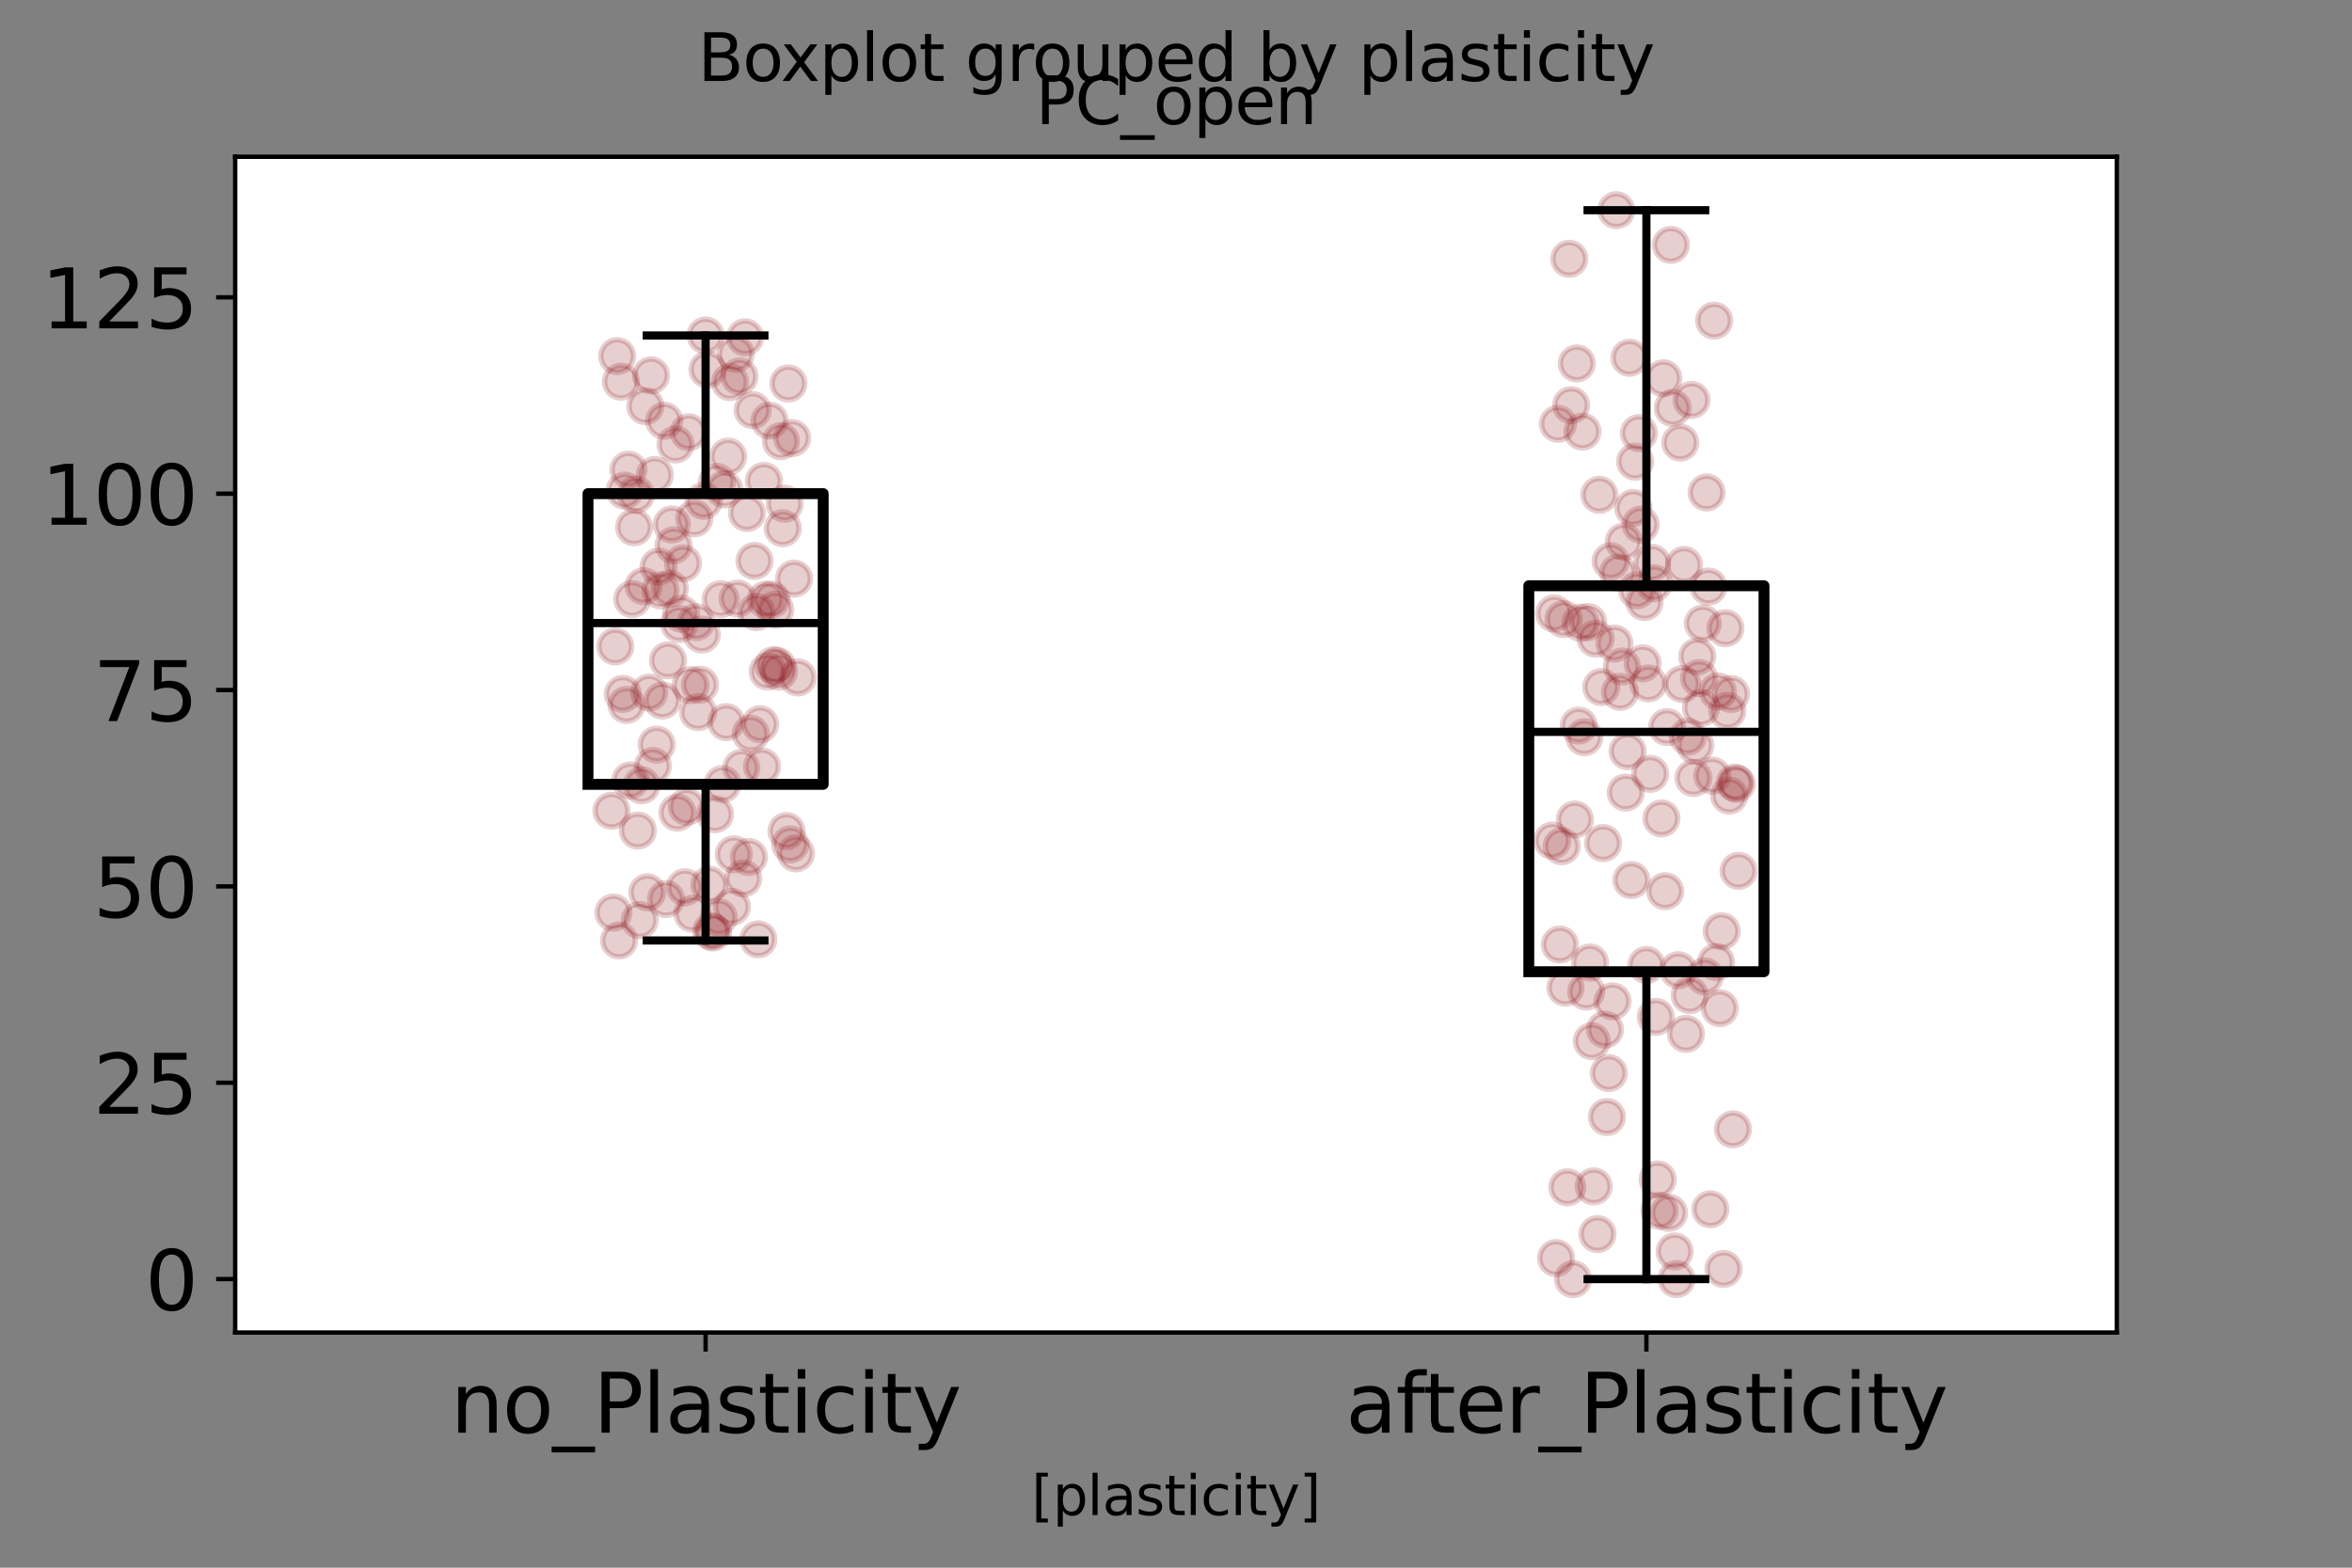 <?xml version="1.0" encoding="utf-8" standalone="no"?>
<!DOCTYPE svg PUBLIC "-//W3C//DTD SVG 1.1//EN"
  "http://www.w3.org/Graphics/SVG/1.1/DTD/svg11.dtd">
<svg xmlns:xlink="http://www.w3.org/1999/xlink" width="432pt" height="288pt" viewBox="0 0 432 288" xmlns="http://www.w3.org/2000/svg" version="1.1">
 <rect x="0" y="0" width="432" height="288" fill="#808080" stroke="none"/>
 <defs>
  <style type="text/css">*{stroke-linejoin: round; stroke-linecap: butt}</style>
 </defs>
 <g id="figure_1">
  <g id="patch_1">
   <path d="M 0 288 
L 432 288 
L 432 0 
L 0 0 
L 0 288 
z
" style="fill: none"/>
  </g>
  <g id="axes_1">
   <g id="patch_2">
    <path d="M 43.2 244.8 
L 388.8 244.8 
L 388.8 28.8 
L 43.2 28.8 
z
" style="fill: #ffffff"/>
   </g>
   <g id="PathCollection_1">
    <defs>
     <path id="ma10fe17859" d="M 0 3 
C 0.796 3 1.559 2.684 2.121 2.121 
C 2.684 1.559 3 0.796 3 0 
C 3 -0.796 2.684 -1.559 2.121 -2.121 
C 1.559 -2.684 0.796 -3 0 -3 
C -0.796 -3 -1.559 -2.684 -2.121 -2.121 
C -2.684 -1.559 -3 -0.796 -3 0 
C -3 0.796 -2.684 1.559 -2.121 2.121 
C -1.559 2.684 -0.796 3 0 3 
z
" style="stroke: #8a1218; stroke-opacity: 0.2"/>
    </defs>
    <g clip-path="url(#pa4026e45c4)">
     <use xlink:href="#ma10fe17859" x="138.24" y="75.35" style="fill: #8a1218; fill-opacity: 0.2; stroke: #8a1218; stroke-opacity: 0.2"/>
     <use xlink:href="#ma10fe17859" x="139.968" y="140.805" style="fill: #8a1218; fill-opacity: 0.2; stroke: #8a1218; stroke-opacity: 0.2"/>
     <use xlink:href="#ma10fe17859" x="136.858" y="61.961" style="fill: #8a1218; fill-opacity: 0.2; stroke: #8a1218; stroke-opacity: 0.2"/>
     <use xlink:href="#ma10fe17859" x="140.314" y="88.36" style="fill: #8a1218; fill-opacity: 0.2; stroke: #8a1218; stroke-opacity: 0.2"/>
     <use xlink:href="#ma10fe17859" x="121.997" y="77.294" style="fill: #8a1218; fill-opacity: 0.2; stroke: #8a1218; stroke-opacity: 0.2"/>
     <use xlink:href="#ma10fe17859" x="144.461" y="152.678" style="fill: #8a1218; fill-opacity: 0.2; stroke: #8a1218; stroke-opacity: 0.2"/>
     <use xlink:href="#ma10fe17859" x="143.078" y="123.368" style="fill: #8a1218; fill-opacity: 0.2; stroke: #8a1218; stroke-opacity: 0.2"/>
     <use xlink:href="#ma10fe17859" x="118.886" y="163.927" style="fill: #8a1218; fill-opacity: 0.2; stroke: #8a1218; stroke-opacity: 0.2"/>
     <use xlink:href="#ma10fe17859" x="139.622" y="133.052" style="fill: #8a1218; fill-opacity: 0.2; stroke: #8a1218; stroke-opacity: 0.2"/>
     <use xlink:href="#ma10fe17859" x="135.13" y="65.018" style="fill: #8a1218; fill-opacity: 0.2; stroke: #8a1218; stroke-opacity: 0.2"/>
     <use xlink:href="#ma10fe17859" x="128.563" y="125.789" style="fill: #8a1218; fill-opacity: 0.2; stroke: #8a1218; stroke-opacity: 0.2"/>
     <use xlink:href="#ma10fe17859" x="115.43" y="86.282" style="fill: #8a1218; fill-opacity: 0.2; stroke: #8a1218; stroke-opacity: 0.2"/>
     <use xlink:href="#ma10fe17859" x="121.306" y="108.462" style="fill: #8a1218; fill-opacity: 0.2; stroke: #8a1218; stroke-opacity: 0.2"/>
     <use xlink:href="#ma10fe17859" x="140.659" y="110.174" style="fill: #8a1218; fill-opacity: 0.2; stroke: #8a1218; stroke-opacity: 0.2"/>
     <use xlink:href="#ma10fe17859" x="134.438" y="166.605" style="fill: #8a1218; fill-opacity: 0.2; stroke: #8a1218; stroke-opacity: 0.2"/>
     <use xlink:href="#ma10fe17859" x="113.011" y="118.758" style="fill: #8a1218; fill-opacity: 0.2; stroke: #8a1218; stroke-opacity: 0.2"/>
     <use xlink:href="#ma10fe17859" x="117.504" y="169.05" style="fill: #8a1218; fill-opacity: 0.2; stroke: #8a1218; stroke-opacity: 0.2"/>
     <use xlink:href="#ma10fe17859" x="112.32" y="148.936" style="fill: #8a1218; fill-opacity: 0.2; stroke: #8a1218; stroke-opacity: 0.2"/>
     <use xlink:href="#ma10fe17859" x="126.144" y="148.202" style="fill: #8a1218; fill-opacity: 0.2; stroke: #8a1218; stroke-opacity: 0.2"/>
     <use xlink:href="#ma10fe17859" x="120.269" y="87.272" style="fill: #8a1218; fill-opacity: 0.2; stroke: #8a1218; stroke-opacity: 0.2"/>
     <use xlink:href="#ma10fe17859" x="118.195" y="107.68" style="fill: #8a1218; fill-opacity: 0.2; stroke: #8a1218; stroke-opacity: 0.2"/>
     <use xlink:href="#ma10fe17859" x="116.813" y="90.867" style="fill: #8a1218; fill-opacity: 0.2; stroke: #8a1218; stroke-opacity: 0.2"/>
     <use xlink:href="#ma10fe17859" x="145.843" y="106.298" style="fill: #8a1218; fill-opacity: 0.2; stroke: #8a1218; stroke-opacity: 0.2"/>
     <use xlink:href="#ma10fe17859" x="123.725" y="100.172" style="fill: #8a1218; fill-opacity: 0.2; stroke: #8a1218; stroke-opacity: 0.2"/>
     <use xlink:href="#ma10fe17859" x="120.96" y="104.097" style="fill: #8a1218; fill-opacity: 0.2; stroke: #8a1218; stroke-opacity: 0.2"/>
     <use xlink:href="#ma10fe17859" x="131.674" y="88.544" style="fill: #8a1218; fill-opacity: 0.2; stroke: #8a1218; stroke-opacity: 0.2"/>
     <use xlink:href="#ma10fe17859" x="137.203" y="94.254" style="fill: #8a1218; fill-opacity: 0.2; stroke: #8a1218; stroke-opacity: 0.2"/>
     <use xlink:href="#ma10fe17859" x="129.6" y="61.631" style="fill: #8a1218; fill-opacity: 0.2; stroke: #8a1218; stroke-opacity: 0.2"/>
     <use xlink:href="#ma10fe17859" x="137.894" y="134.789" style="fill: #8a1218; fill-opacity: 0.2; stroke: #8a1218; stroke-opacity: 0.2"/>
     <use xlink:href="#ma10fe17859" x="144.806" y="70.447" style="fill: #8a1218; fill-opacity: 0.2; stroke: #8a1218; stroke-opacity: 0.2"/>
     <use xlink:href="#ma10fe17859" x="119.578" y="68.955" style="fill: #8a1218; fill-opacity: 0.2; stroke: #8a1218; stroke-opacity: 0.2"/>
     <use xlink:href="#ma10fe17859" x="124.07" y="81.647" style="fill: #8a1218; fill-opacity: 0.2; stroke: #8a1218; stroke-opacity: 0.2"/>
     <use xlink:href="#ma10fe17859" x="126.49" y="79.41" style="fill: #8a1218; fill-opacity: 0.2; stroke: #8a1218; stroke-opacity: 0.2"/>
     <use xlink:href="#ma10fe17859" x="114.739" y="90.133" style="fill: #8a1218; fill-opacity: 0.2; stroke: #8a1218; stroke-opacity: 0.2"/>
     <use xlink:href="#ma10fe17859" x="132.019" y="168.512" style="fill: #8a1218; fill-opacity: 0.2; stroke: #8a1218; stroke-opacity: 0.2"/>
     <use xlink:href="#ma10fe17859" x="118.541" y="74.616" style="fill: #8a1218; fill-opacity: 0.2; stroke: #8a1218; stroke-opacity: 0.2"/>
     <use xlink:href="#ma10fe17859" x="137.549" y="157.446" style="fill: #8a1218; fill-opacity: 0.2; stroke: #8a1218; stroke-opacity: 0.2"/>
     <use xlink:href="#ma10fe17859" x="115.085" y="129.494" style="fill: #8a1218; fill-opacity: 0.2; stroke: #8a1218; stroke-opacity: 0.2"/>
     <use xlink:href="#ma10fe17859" x="144.115" y="92.542" style="fill: #8a1218; fill-opacity: 0.2; stroke: #8a1218; stroke-opacity: 0.2"/>
     <use xlink:href="#ma10fe17859" x="125.453" y="103.486" style="fill: #8a1218; fill-opacity: 0.2; stroke: #8a1218; stroke-opacity: 0.2"/>
     <use xlink:href="#ma10fe17859" x="131.328" y="149.572" style="fill: #8a1218; fill-opacity: 0.2; stroke: #8a1218; stroke-opacity: 0.2"/>
     <use xlink:href="#ma10fe17859" x="114.394" y="127.476" style="fill: #8a1218; fill-opacity: 0.2; stroke: #8a1218; stroke-opacity: 0.2"/>
     <use xlink:href="#ma10fe17859" x="119.923" y="140.719" style="fill: #8a1218; fill-opacity: 0.2; stroke: #8a1218; stroke-opacity: 0.2"/>
     <use xlink:href="#ma10fe17859" x="119.232" y="127.232" style="fill: #8a1218; fill-opacity: 0.2; stroke: #8a1218; stroke-opacity: 0.2"/>
     <use xlink:href="#ma10fe17859" x="112.666" y="167.644" style="fill: #8a1218; fill-opacity: 0.2; stroke: #8a1218; stroke-opacity: 0.2"/>
     <use xlink:href="#ma10fe17859" x="121.651" y="128.699" style="fill: #8a1218; fill-opacity: 0.2; stroke: #8a1218; stroke-opacity: 0.2"/>
     <use xlink:href="#ma10fe17859" x="135.475" y="109.966" style="fill: #8a1218; fill-opacity: 0.2; stroke: #8a1218; stroke-opacity: 0.2"/>
     <use xlink:href="#ma10fe17859" x="142.733" y="122.329" style="fill: #8a1218; fill-opacity: 0.2; stroke: #8a1218; stroke-opacity: 0.2"/>
     <use xlink:href="#ma10fe17859" x="141.35" y="77.27" style="fill: #8a1218; fill-opacity: 0.2; stroke: #8a1218; stroke-opacity: 0.2"/>
     <use xlink:href="#ma10fe17859" x="127.181" y="167.852" style="fill: #8a1218; fill-opacity: 0.2; stroke: #8a1218; stroke-opacity: 0.2"/>
     <use xlink:href="#ma10fe17859" x="120.614" y="136.794" style="fill: #8a1218; fill-opacity: 0.2; stroke: #8a1218; stroke-opacity: 0.2"/>
     <use xlink:href="#ma10fe17859" x="123.379" y="96.357" style="fill: #8a1218; fill-opacity: 0.2; stroke: #8a1218; stroke-opacity: 0.2"/>
     <use xlink:href="#ma10fe17859" x="141.696" y="110.187" style="fill: #8a1218; fill-opacity: 0.2; stroke: #8a1218; stroke-opacity: 0.2"/>
     <use xlink:href="#ma10fe17859" x="130.291" y="162.533" style="fill: #8a1218; fill-opacity: 0.2; stroke: #8a1218; stroke-opacity: 0.2"/>
     <use xlink:href="#ma10fe17859" x="125.107" y="112.754" style="fill: #8a1218; fill-opacity: 0.2; stroke: #8a1218; stroke-opacity: 0.2"/>
     <use xlink:href="#ma10fe17859" x="143.424" y="81.06" style="fill: #8a1218; fill-opacity: 0.2; stroke: #8a1218; stroke-opacity: 0.2"/>
     <use xlink:href="#ma10fe17859" x="132.365" y="110.076" style="fill: #8a1218; fill-opacity: 0.2; stroke: #8a1218; stroke-opacity: 0.2"/>
     <use xlink:href="#ma10fe17859" x="133.402" y="132.661" style="fill: #8a1218; fill-opacity: 0.2; stroke: #8a1218; stroke-opacity: 0.2"/>
     <use xlink:href="#ma10fe17859" x="116.122" y="110.052" style="fill: #8a1218; fill-opacity: 0.2; stroke: #8a1218; stroke-opacity: 0.2"/>
     <use xlink:href="#ma10fe17859" x="126.835" y="125.862" style="fill: #8a1218; fill-opacity: 0.2; stroke: #8a1218; stroke-opacity: 0.2"/>
     <use xlink:href="#ma10fe17859" x="115.776" y="143.372" style="fill: #8a1218; fill-opacity: 0.2; stroke: #8a1218; stroke-opacity: 0.2"/>
     <use xlink:href="#ma10fe17859" x="122.688" y="121.326" style="fill: #8a1218; fill-opacity: 0.2; stroke: #8a1218; stroke-opacity: 0.2"/>
     <use xlink:href="#ma10fe17859" x="139.277" y="172.572" style="fill: #8a1218; fill-opacity: 0.2; stroke: #8a1218; stroke-opacity: 0.2"/>
     <use xlink:href="#ma10fe17859" x="141.005" y="123.368" style="fill: #8a1218; fill-opacity: 0.2; stroke: #8a1218; stroke-opacity: 0.2"/>
     <use xlink:href="#ma10fe17859" x="134.093" y="70.202" style="fill: #8a1218; fill-opacity: 0.2; stroke: #8a1218; stroke-opacity: 0.2"/>
     <use xlink:href="#ma10fe17859" x="135.821" y="69.163" style="fill: #8a1218; fill-opacity: 0.2; stroke: #8a1218; stroke-opacity: 0.2"/>
     <use xlink:href="#ma10fe17859" x="138.586" y="103.058" style="fill: #8a1218; fill-opacity: 0.2; stroke: #8a1218; stroke-opacity: 0.2"/>
     <use xlink:href="#ma10fe17859" x="127.872" y="114.295" style="fill: #8a1218; fill-opacity: 0.2; stroke: #8a1218; stroke-opacity: 0.2"/>
     <use xlink:href="#ma10fe17859" x="117.158" y="152.58" style="fill: #8a1218; fill-opacity: 0.2; stroke: #8a1218; stroke-opacity: 0.2"/>
     <use xlink:href="#ma10fe17859" x="143.77" y="97.042" style="fill: #8a1218; fill-opacity: 0.2; stroke: #8a1218; stroke-opacity: 0.2"/>
     <use xlink:href="#ma10fe17859" x="113.357" y="65.421" style="fill: #8a1218; fill-opacity: 0.2; stroke: #8a1218; stroke-opacity: 0.2"/>
     <use xlink:href="#ma10fe17859" x="117.85" y="144.265" style="fill: #8a1218; fill-opacity: 0.2; stroke: #8a1218; stroke-opacity: 0.2"/>
     <use xlink:href="#ma10fe17859" x="142.042" y="122.219" style="fill: #8a1218; fill-opacity: 0.2; stroke: #8a1218; stroke-opacity: 0.2"/>
     <use xlink:href="#ma10fe17859" x="124.762" y="114.637" style="fill: #8a1218; fill-opacity: 0.2; stroke: #8a1218; stroke-opacity: 0.2"/>
     <use xlink:href="#ma10fe17859" x="130.982" y="171.3" style="fill: #8a1218; fill-opacity: 0.2; stroke: #8a1218; stroke-opacity: 0.2"/>
     <use xlink:href="#ma10fe17859" x="122.342" y="165.15" style="fill: #8a1218; fill-opacity: 0.2; stroke: #8a1218; stroke-opacity: 0.2"/>
     <use xlink:href="#ma10fe17859" x="133.747" y="83.885" style="fill: #8a1218; fill-opacity: 0.2; stroke: #8a1218; stroke-opacity: 0.2"/>
     <use xlink:href="#ma10fe17859" x="128.909" y="116.569" style="fill: #8a1218; fill-opacity: 0.2; stroke: #8a1218; stroke-opacity: 0.2"/>
     <use xlink:href="#ma10fe17859" x="124.416" y="149.291" style="fill: #8a1218; fill-opacity: 0.2; stroke: #8a1218; stroke-opacity: 0.2"/>
     <use xlink:href="#ma10fe17859" x="114.048" y="70.117" style="fill: #8a1218; fill-opacity: 0.2; stroke: #8a1218; stroke-opacity: 0.2"/>
     <use xlink:href="#ma10fe17859" x="125.798" y="162.998" style="fill: #8a1218; fill-opacity: 0.2; stroke: #8a1218; stroke-opacity: 0.2"/>
     <use xlink:href="#ma10fe17859" x="145.152" y="155.123" style="fill: #8a1218; fill-opacity: 0.2; stroke: #8a1218; stroke-opacity: 0.2"/>
     <use xlink:href="#ma10fe17859" x="136.512" y="161.371" style="fill: #8a1218; fill-opacity: 0.2; stroke: #8a1218; stroke-opacity: 0.2"/>
     <use xlink:href="#ma10fe17859" x="129.946" y="67.879" style="fill: #8a1218; fill-opacity: 0.2; stroke: #8a1218; stroke-opacity: 0.2"/>
     <use xlink:href="#ma10fe17859" x="136.166" y="141.074" style="fill: #8a1218; fill-opacity: 0.2; stroke: #8a1218; stroke-opacity: 0.2"/>
     <use xlink:href="#ma10fe17859" x="134.784" y="156.945" style="fill: #8a1218; fill-opacity: 0.2; stroke: #8a1218; stroke-opacity: 0.2"/>
     <use xlink:href="#ma10fe17859" x="142.387" y="112.008" style="fill: #8a1218; fill-opacity: 0.2; stroke: #8a1218; stroke-opacity: 0.2"/>
     <use xlink:href="#ma10fe17859" x="116.467" y="96.858" style="fill: #8a1218; fill-opacity: 0.2; stroke: #8a1218; stroke-opacity: 0.2"/>
     <use xlink:href="#ma10fe17859" x="123.034" y="108.145" style="fill: #8a1218; fill-opacity: 0.2; stroke: #8a1218; stroke-opacity: 0.2"/>
     <use xlink:href="#ma10fe17859" x="146.534" y="124.456" style="fill: #8a1218; fill-opacity: 0.2; stroke: #8a1218; stroke-opacity: 0.2"/>
     <use xlink:href="#ma10fe17859" x="133.056" y="89.913" style="fill: #8a1218; fill-opacity: 0.2; stroke: #8a1218; stroke-opacity: 0.2"/>
     <use xlink:href="#ma10fe17859" x="130.637" y="171.08" style="fill: #8a1218; fill-opacity: 0.2; stroke: #8a1218; stroke-opacity: 0.2"/>
     <use xlink:href="#ma10fe17859" x="138.931" y="112.449" style="fill: #8a1218; fill-opacity: 0.2; stroke: #8a1218; stroke-opacity: 0.2"/>
     <use xlink:href="#ma10fe17859" x="129.254" y="92.016" style="fill: #8a1218; fill-opacity: 0.2; stroke: #8a1218; stroke-opacity: 0.2"/>
     <use xlink:href="#ma10fe17859" x="128.218" y="130.827" style="fill: #8a1218; fill-opacity: 0.2; stroke: #8a1218; stroke-opacity: 0.2"/>
     <use xlink:href="#ma10fe17859" x="132.71" y="144.033" style="fill: #8a1218; fill-opacity: 0.2; stroke: #8a1218; stroke-opacity: 0.2"/>
     <use xlink:href="#ma10fe17859" x="146.189" y="156.774" style="fill: #8a1218; fill-opacity: 0.2; stroke: #8a1218; stroke-opacity: 0.2"/>
     <use xlink:href="#ma10fe17859" x="113.702" y="172.78" style="fill: #8a1218; fill-opacity: 0.2; stroke: #8a1218; stroke-opacity: 0.2"/>
     <use xlink:href="#ma10fe17859" x="127.526" y="95.232" style="fill: #8a1218; fill-opacity: 0.2; stroke: #8a1218; stroke-opacity: 0.2"/>
     <use xlink:href="#ma10fe17859" x="145.498" y="80.473" style="fill: #8a1218; fill-opacity: 0.2; stroke: #8a1218; stroke-opacity: 0.2"/>
    </g>
   </g>
   <g id="PathCollection_2">
    <g clip-path="url(#pa4026e45c4)">
     <use xlink:href="#ma10fe17859" x="286.157" y="77.857" style="fill: #8a1218; fill-opacity: 0.2; stroke: #8a1218; stroke-opacity: 0.2"/>
     <use xlink:href="#ma10fe17859" x="302.054" y="110.615" style="fill: #8a1218; fill-opacity: 0.2; stroke: #8a1218; stroke-opacity: 0.2"/>
     <use xlink:href="#ma10fe17859" x="304.819" y="222.436" style="fill: #8a1218; fill-opacity: 0.2; stroke: #8a1218; stroke-opacity: 0.2"/>
     <use xlink:href="#ma10fe17859" x="293.069" y="117.327" style="fill: #8a1218; fill-opacity: 0.2; stroke: #8a1218; stroke-opacity: 0.2"/>
     <use xlink:href="#ma10fe17859" x="295.142" y="205.208" style="fill: #8a1218; fill-opacity: 0.2; stroke: #8a1218; stroke-opacity: 0.2"/>
     <use xlink:href="#ma10fe17859" x="303.091" y="142.162" style="fill: #8a1218; fill-opacity: 0.2; stroke: #8a1218; stroke-opacity: 0.2"/>
     <use xlink:href="#ma10fe17859" x="317.606" y="146.172" style="fill: #8a1218; fill-opacity: 0.2; stroke: #8a1218; stroke-opacity: 0.2"/>
     <use xlink:href="#ma10fe17859" x="287.194" y="113.733" style="fill: #8a1218; fill-opacity: 0.2; stroke: #8a1218; stroke-opacity: 0.2"/>
     <use xlink:href="#ma10fe17859" x="297.907" y="122.451" style="fill: #8a1218; fill-opacity: 0.2; stroke: #8a1218; stroke-opacity: 0.2"/>
     <use xlink:href="#ma10fe17859" x="311.731" y="120.604" style="fill: #8a1218; fill-opacity: 0.2; stroke: #8a1218; stroke-opacity: 0.2"/>
     <use xlink:href="#ma10fe17859" x="309.658" y="189.935" style="fill: #8a1218; fill-opacity: 0.2; stroke: #8a1218; stroke-opacity: 0.2"/>
     <use xlink:href="#ma10fe17859" x="299.981" y="93.312" style="fill: #8a1218; fill-opacity: 0.2; stroke: #8a1218; stroke-opacity: 0.2"/>
     <use xlink:href="#ma10fe17859" x="318.989" y="144.008" style="fill: #8a1218; fill-opacity: 0.2; stroke: #8a1218; stroke-opacity: 0.2"/>
     <use xlink:href="#ma10fe17859" x="295.488" y="197.137" style="fill: #8a1218; fill-opacity: 0.2; stroke: #8a1218; stroke-opacity: 0.2"/>
     <use xlink:href="#ma10fe17859" x="285.12" y="154.426" style="fill: #8a1218; fill-opacity: 0.2; stroke: #8a1218; stroke-opacity: 0.2"/>
     <use xlink:href="#ma10fe17859" x="317.261" y="130.607" style="fill: #8a1218; fill-opacity: 0.2; stroke: #8a1218; stroke-opacity: 0.2"/>
     <use xlink:href="#ma10fe17859" x="301.709" y="121.864" style="fill: #8a1218; fill-opacity: 0.2; stroke: #8a1218; stroke-opacity: 0.2"/>
     <use xlink:href="#ma10fe17859" x="298.944" y="138.004" style="fill: #8a1218; fill-opacity: 0.2; stroke: #8a1218; stroke-opacity: 0.2"/>
     <use xlink:href="#ma10fe17859" x="318.643" y="143.788" style="fill: #8a1218; fill-opacity: 0.2; stroke: #8a1218; stroke-opacity: 0.2"/>
     <use xlink:href="#ma10fe17859" x="313.114" y="179.358" style="fill: #8a1218; fill-opacity: 0.2; stroke: #8a1218; stroke-opacity: 0.2"/>
     <use xlink:href="#ma10fe17859" x="310.694" y="73.479" style="fill: #8a1218; fill-opacity: 0.2; stroke: #8a1218; stroke-opacity: 0.2"/>
     <use xlink:href="#ma10fe17859" x="315.187" y="176.754" style="fill: #8a1218; fill-opacity: 0.2; stroke: #8a1218; stroke-opacity: 0.2"/>
     <use xlink:href="#ma10fe17859" x="296.179" y="183.956" style="fill: #8a1218; fill-opacity: 0.2; stroke: #8a1218; stroke-opacity: 0.2"/>
     <use xlink:href="#ma10fe17859" x="290.995" y="135.437" style="fill: #8a1218; fill-opacity: 0.2; stroke: #8a1218; stroke-opacity: 0.2"/>
     <use xlink:href="#ma10fe17859" x="313.459" y="90.476" style="fill: #8a1218; fill-opacity: 0.2; stroke: #8a1218; stroke-opacity: 0.2"/>
     <use xlink:href="#ma10fe17859" x="285.466" y="112.705" style="fill: #8a1218; fill-opacity: 0.2; stroke: #8a1218; stroke-opacity: 0.2"/>
     <use xlink:href="#ma10fe17859" x="312.077" y="124.566" style="fill: #8a1218; fill-opacity: 0.2; stroke: #8a1218; stroke-opacity: 0.2"/>
     <use xlink:href="#ma10fe17859" x="285.811" y="231.118" style="fill: #8a1218; fill-opacity: 0.2; stroke: #8a1218; stroke-opacity: 0.2"/>
     <use xlink:href="#ma10fe17859" x="302.4" y="177.28" style="fill: #8a1218; fill-opacity: 0.2; stroke: #8a1218; stroke-opacity: 0.2"/>
     <use xlink:href="#ma10fe17859" x="287.539" y="181.437" style="fill: #8a1218; fill-opacity: 0.2; stroke: #8a1218; stroke-opacity: 0.2"/>
     <use xlink:href="#ma10fe17859" x="311.386" y="136.941" style="fill: #8a1218; fill-opacity: 0.2; stroke: #8a1218; stroke-opacity: 0.2"/>
     <use xlink:href="#ma10fe17859" x="316.915" y="115.42" style="fill: #8a1218; fill-opacity: 0.2; stroke: #8a1218; stroke-opacity: 0.2"/>
     <use xlink:href="#ma10fe17859" x="305.165" y="150.354" style="fill: #8a1218; fill-opacity: 0.2; stroke: #8a1218; stroke-opacity: 0.2"/>
     <use xlink:href="#ma10fe17859" x="314.496" y="142.492" style="fill: #8a1218; fill-opacity: 0.2; stroke: #8a1218; stroke-opacity: 0.2"/>
     <use xlink:href="#ma10fe17859" x="303.437" y="103.412" style="fill: #8a1218; fill-opacity: 0.2; stroke: #8a1218; stroke-opacity: 0.2"/>
     <use xlink:href="#ma10fe17859" x="286.848" y="155.465" style="fill: #8a1218; fill-opacity: 0.2; stroke: #8a1218; stroke-opacity: 0.2"/>
     <use xlink:href="#ma10fe17859" x="295.834" y="103.095" style="fill: #8a1218; fill-opacity: 0.2; stroke: #8a1218; stroke-opacity: 0.2"/>
     <use xlink:href="#ma10fe17859" x="315.878" y="185.215" style="fill: #8a1218; fill-opacity: 0.2; stroke: #8a1218; stroke-opacity: 0.2"/>
     <use xlink:href="#ma10fe17859" x="319.334" y="159.99" style="fill: #8a1218; fill-opacity: 0.2; stroke: #8a1218; stroke-opacity: 0.2"/>
     <use xlink:href="#ma10fe17859" x="288.922" y="234.982" style="fill: #8a1218; fill-opacity: 0.2; stroke: #8a1218; stroke-opacity: 0.2"/>
     <use xlink:href="#ma10fe17859" x="288.23" y="47.544" style="fill: #8a1218; fill-opacity: 0.2; stroke: #8a1218; stroke-opacity: 0.2"/>
     <use xlink:href="#ma10fe17859" x="301.363" y="96.382" style="fill: #8a1218; fill-opacity: 0.2; stroke: #8a1218; stroke-opacity: 0.2"/>
     <use xlink:href="#ma10fe17859" x="296.525" y="118.232" style="fill: #8a1218; fill-opacity: 0.2; stroke: #8a1218; stroke-opacity: 0.2"/>
     <use xlink:href="#ma10fe17859" x="300.672" y="108.45" style="fill: #8a1218; fill-opacity: 0.2; stroke: #8a1218; stroke-opacity: 0.2"/>
     <use xlink:href="#ma10fe17859" x="296.87" y="38.618" style="fill: #8a1218; fill-opacity: 0.2; stroke: #8a1218; stroke-opacity: 0.2"/>
     <use xlink:href="#ma10fe17859" x="307.93" y="234.982" style="fill: #8a1218; fill-opacity: 0.2; stroke: #8a1218; stroke-opacity: 0.2"/>
     <use xlink:href="#ma10fe17859" x="311.04" y="142.944" style="fill: #8a1218; fill-opacity: 0.2; stroke: #8a1218; stroke-opacity: 0.2"/>
     <use xlink:href="#ma10fe17859" x="312.768" y="114.527" style="fill: #8a1218; fill-opacity: 0.2; stroke: #8a1218; stroke-opacity: 0.2"/>
     <use xlink:href="#ma10fe17859" x="305.51" y="69.493" style="fill: #8a1218; fill-opacity: 0.2; stroke: #8a1218; stroke-opacity: 0.2"/>
     <use xlink:href="#ma10fe17859" x="286.502" y="173.526" style="fill: #8a1218; fill-opacity: 0.2; stroke: #8a1218; stroke-opacity: 0.2"/>
     <use xlink:href="#ma10fe17859" x="293.414" y="226.716" style="fill: #8a1218; fill-opacity: 0.2; stroke: #8a1218; stroke-opacity: 0.2"/>
     <use xlink:href="#ma10fe17859" x="312.422" y="130.069" style="fill: #8a1218; fill-opacity: 0.2; stroke: #8a1218; stroke-opacity: 0.2"/>
     <use xlink:href="#ma10fe17859" x="316.57" y="233.123" style="fill: #8a1218; fill-opacity: 0.2; stroke: #8a1218; stroke-opacity: 0.2"/>
     <use xlink:href="#ma10fe17859" x="294.451" y="154.879" style="fill: #8a1218; fill-opacity: 0.2; stroke: #8a1218; stroke-opacity: 0.2"/>
     <use xlink:href="#ma10fe17859" x="316.224" y="171.08" style="fill: #8a1218; fill-opacity: 0.2; stroke: #8a1218; stroke-opacity: 0.2"/>
     <use xlink:href="#ma10fe17859" x="315.533" y="127.024" style="fill: #8a1218; fill-opacity: 0.2; stroke: #8a1218; stroke-opacity: 0.2"/>
     <use xlink:href="#ma10fe17859" x="317.952" y="127.501" style="fill: #8a1218; fill-opacity: 0.2; stroke: #8a1218; stroke-opacity: 0.2"/>
     <use xlink:href="#ma10fe17859" x="307.584" y="229.907" style="fill: #8a1218; fill-opacity: 0.2; stroke: #8a1218; stroke-opacity: 0.2"/>
     <use xlink:href="#ma10fe17859" x="304.474" y="216.677" style="fill: #8a1218; fill-opacity: 0.2; stroke: #8a1218; stroke-opacity: 0.2"/>
     <use xlink:href="#ma10fe17859" x="290.65" y="79.287" style="fill: #8a1218; fill-opacity: 0.2; stroke: #8a1218; stroke-opacity: 0.2"/>
     <use xlink:href="#ma10fe17859" x="313.805" y="107.765" style="fill: #8a1218; fill-opacity: 0.2; stroke: #8a1218; stroke-opacity: 0.2"/>
     <use xlink:href="#ma10fe17859" x="290.304" y="114.417" style="fill: #8a1218; fill-opacity: 0.2; stroke: #8a1218; stroke-opacity: 0.2"/>
     <use xlink:href="#ma10fe17859" x="293.76" y="90.904" style="fill: #8a1218; fill-opacity: 0.2; stroke: #8a1218; stroke-opacity: 0.2"/>
     <use xlink:href="#ma10fe17859" x="292.378" y="191.28" style="fill: #8a1218; fill-opacity: 0.2; stroke: #8a1218; stroke-opacity: 0.2"/>
     <use xlink:href="#ma10fe17859" x="297.562" y="127.11" style="fill: #8a1218; fill-opacity: 0.2; stroke: #8a1218; stroke-opacity: 0.2"/>
     <use xlink:href="#ma10fe17859" x="308.966" y="125.667" style="fill: #8a1218; fill-opacity: 0.2; stroke: #8a1218; stroke-opacity: 0.2"/>
     <use xlink:href="#ma10fe17859" x="306.202" y="133.566" style="fill: #8a1218; fill-opacity: 0.2; stroke: #8a1218; stroke-opacity: 0.2"/>
     <use xlink:href="#ma10fe17859" x="310.003" y="135.339" style="fill: #8a1218; fill-opacity: 0.2; stroke: #8a1218; stroke-opacity: 0.2"/>
     <use xlink:href="#ma10fe17859" x="292.723" y="217.949" style="fill: #8a1218; fill-opacity: 0.2; stroke: #8a1218; stroke-opacity: 0.2"/>
     <use xlink:href="#ma10fe17859" x="307.238" y="74.946" style="fill: #8a1218; fill-opacity: 0.2; stroke: #8a1218; stroke-opacity: 0.2"/>
     <use xlink:href="#ma10fe17859" x="298.598" y="145.598" style="fill: #8a1218; fill-opacity: 0.2; stroke: #8a1218; stroke-opacity: 0.2"/>
     <use xlink:href="#ma10fe17859" x="314.15" y="222.155" style="fill: #8a1218; fill-opacity: 0.2; stroke: #8a1218; stroke-opacity: 0.2"/>
     <use xlink:href="#ma10fe17859" x="302.746" y="125.544" style="fill: #8a1218; fill-opacity: 0.2; stroke: #8a1218; stroke-opacity: 0.2"/>
     <use xlink:href="#ma10fe17859" x="299.635" y="161.677" style="fill: #8a1218; fill-opacity: 0.2; stroke: #8a1218; stroke-opacity: 0.2"/>
     <use xlink:href="#ma10fe17859" x="291.686" y="114.283" style="fill: #8a1218; fill-opacity: 0.2; stroke: #8a1218; stroke-opacity: 0.2"/>
     <use xlink:href="#ma10fe17859" x="294.106" y="126.217" style="fill: #8a1218; fill-opacity: 0.2; stroke: #8a1218; stroke-opacity: 0.2"/>
     <use xlink:href="#ma10fe17859" x="297.216" y="105.21" style="fill: #8a1218; fill-opacity: 0.2; stroke: #8a1218; stroke-opacity: 0.2"/>
     <use xlink:href="#ma10fe17859" x="309.312" y="103.791" style="fill: #8a1218; fill-opacity: 0.2; stroke: #8a1218; stroke-opacity: 0.2"/>
     <use xlink:href="#ma10fe17859" x="305.856" y="163.731" style="fill: #8a1218; fill-opacity: 0.2; stroke: #8a1218; stroke-opacity: 0.2"/>
     <use xlink:href="#ma10fe17859" x="306.547" y="222.815" style="fill: #8a1218; fill-opacity: 0.2; stroke: #8a1218; stroke-opacity: 0.2"/>
     <use xlink:href="#ma10fe17859" x="289.958" y="133.309" style="fill: #8a1218; fill-opacity: 0.2; stroke: #8a1218; stroke-opacity: 0.2"/>
     <use xlink:href="#ma10fe17859" x="292.032" y="176.827" style="fill: #8a1218; fill-opacity: 0.2; stroke: #8a1218; stroke-opacity: 0.2"/>
     <use xlink:href="#ma10fe17859" x="298.253" y="99.487" style="fill: #8a1218; fill-opacity: 0.2; stroke: #8a1218; stroke-opacity: 0.2"/>
     <use xlink:href="#ma10fe17859" x="310.349" y="182.806" style="fill: #8a1218; fill-opacity: 0.2; stroke: #8a1218; stroke-opacity: 0.2"/>
     <use xlink:href="#ma10fe17859" x="288.576" y="74.433" style="fill: #8a1218; fill-opacity: 0.2; stroke: #8a1218; stroke-opacity: 0.2"/>
     <use xlink:href="#ma10fe17859" x="287.885" y="218.12" style="fill: #8a1218; fill-opacity: 0.2; stroke: #8a1218; stroke-opacity: 0.2"/>
     <use xlink:href="#ma10fe17859" x="308.621" y="81.317" style="fill: #8a1218; fill-opacity: 0.2; stroke: #8a1218; stroke-opacity: 0.2"/>
     <use xlink:href="#ma10fe17859" x="294.797" y="189.153" style="fill: #8a1218; fill-opacity: 0.2; stroke: #8a1218; stroke-opacity: 0.2"/>
     <use xlink:href="#ma10fe17859" x="303.782" y="107.142" style="fill: #8a1218; fill-opacity: 0.2; stroke: #8a1218; stroke-opacity: 0.2"/>
     <use xlink:href="#ma10fe17859" x="291.341" y="182.158" style="fill: #8a1218; fill-opacity: 0.2; stroke: #8a1218; stroke-opacity: 0.2"/>
     <use xlink:href="#ma10fe17859" x="299.29" y="65.727" style="fill: #8a1218; fill-opacity: 0.2; stroke: #8a1218; stroke-opacity: 0.2"/>
     <use xlink:href="#ma10fe17859" x="300.326" y="84.814" style="fill: #8a1218; fill-opacity: 0.2; stroke: #8a1218; stroke-opacity: 0.2"/>
     <use xlink:href="#ma10fe17859" x="314.842" y="58.904" style="fill: #8a1218; fill-opacity: 0.2; stroke: #8a1218; stroke-opacity: 0.2"/>
     <use xlink:href="#ma10fe17859" x="289.267" y="150.55" style="fill: #8a1218; fill-opacity: 0.2; stroke: #8a1218; stroke-opacity: 0.2"/>
     <use xlink:href="#ma10fe17859" x="318.298" y="207.47" style="fill: #8a1218; fill-opacity: 0.2; stroke: #8a1218; stroke-opacity: 0.2"/>
     <use xlink:href="#ma10fe17859" x="301.018" y="79.569" style="fill: #8a1218; fill-opacity: 0.2; stroke: #8a1218; stroke-opacity: 0.2"/>
     <use xlink:href="#ma10fe17859" x="306.893" y="44.989" style="fill: #8a1218; fill-opacity: 0.2; stroke: #8a1218; stroke-opacity: 0.2"/>
     <use xlink:href="#ma10fe17859" x="308.275" y="178.233" style="fill: #8a1218; fill-opacity: 0.2; stroke: #8a1218; stroke-opacity: 0.2"/>
     <use xlink:href="#ma10fe17859" x="304.128" y="186.817" style="fill: #8a1218; fill-opacity: 0.2; stroke: #8a1218; stroke-opacity: 0.2"/>
     <use xlink:href="#ma10fe17859" x="289.613" y="66.766" style="fill: #8a1218; fill-opacity: 0.2; stroke: #8a1218; stroke-opacity: 0.2"/>
    </g>
   </g>
   <g id="matplotlib.axis_1">
    <g id="xtick_1">
     <g id="line2d_1">
      <defs>
       <path id="mf0f1ab0579" d="M 0 0 
L 0 3.5 
" style="stroke: #000000; stroke-width: 0.8"/>
      </defs>
      <g>
       <use xlink:href="#mf0f1ab0579" x="129.6" y="244.8" style="stroke: #000000; stroke-width: 0.8"/>
      </g>
     </g>
     <g id="text_1">
      <!-- no_Plasticity -->
      <g transform="translate(82.788 263.198) scale(0.15 -0.15)">
       <defs>
        <path id="DejaVuSans-6e" d="M 3513 2113 
L 3513 0 
L 2938 0 
L 2938 2094 
Q 2938 2591 2744 2837 
Q 2550 3084 2163 3084 
Q 1697 3084 1428 2787 
Q 1159 2491 1159 1978 
L 1159 0 
L 581 0 
L 581 3500 
L 1159 3500 
L 1159 2956 
Q 1366 3272 1645 3428 
Q 1925 3584 2291 3584 
Q 2894 3584 3203 3211 
Q 3513 2838 3513 2113 
z
" transform="scale(0.016)"/>
        <path id="DejaVuSans-6f" d="M 1959 3097 
Q 1497 3097 1228 2736 
Q 959 2375 959 1747 
Q 959 1119 1226 758 
Q 1494 397 1959 397 
Q 2419 397 2687 759 
Q 2956 1122 2956 1747 
Q 2956 2369 2687 2733 
Q 2419 3097 1959 3097 
z
M 1959 3584 
Q 2709 3584 3137 3096 
Q 3566 2609 3566 1747 
Q 3566 888 3137 398 
Q 2709 -91 1959 -91 
Q 1206 -91 779 398 
Q 353 888 353 1747 
Q 353 2609 779 3096 
Q 1206 3584 1959 3584 
z
" transform="scale(0.016)"/>
        <path id="DejaVuSans-5f" d="M 3263 -1063 
L 3263 -1509 
L -63 -1509 
L -63 -1063 
L 3263 -1063 
z
" transform="scale(0.016)"/>
        <path id="DejaVuSans-50" d="M 1259 4147 
L 1259 2394 
L 2053 2394 
Q 2494 2394 2734 2622 
Q 2975 2850 2975 3272 
Q 2975 3691 2734 3919 
Q 2494 4147 2053 4147 
L 1259 4147 
z
M 628 4666 
L 2053 4666 
Q 2838 4666 3239 4311 
Q 3641 3956 3641 3272 
Q 3641 2581 3239 2228 
Q 2838 1875 2053 1875 
L 1259 1875 
L 1259 0 
L 628 0 
L 628 4666 
z
" transform="scale(0.016)"/>
        <path id="DejaVuSans-6c" d="M 603 4863 
L 1178 4863 
L 1178 0 
L 603 0 
L 603 4863 
z
" transform="scale(0.016)"/>
        <path id="DejaVuSans-61" d="M 2194 1759 
Q 1497 1759 1228 1600 
Q 959 1441 959 1056 
Q 959 750 1161 570 
Q 1363 391 1709 391 
Q 2188 391 2477 730 
Q 2766 1069 2766 1631 
L 2766 1759 
L 2194 1759 
z
M 3341 1997 
L 3341 0 
L 2766 0 
L 2766 531 
Q 2569 213 2275 61 
Q 1981 -91 1556 -91 
Q 1019 -91 701 211 
Q 384 513 384 1019 
Q 384 1609 779 1909 
Q 1175 2209 1959 2209 
L 2766 2209 
L 2766 2266 
Q 2766 2663 2505 2880 
Q 2244 3097 1772 3097 
Q 1472 3097 1187 3025 
Q 903 2953 641 2809 
L 641 3341 
Q 956 3463 1253 3523 
Q 1550 3584 1831 3584 
Q 2591 3584 2966 3190 
Q 3341 2797 3341 1997 
z
" transform="scale(0.016)"/>
        <path id="DejaVuSans-73" d="M 2834 3397 
L 2834 2853 
Q 2591 2978 2328 3040 
Q 2066 3103 1784 3103 
Q 1356 3103 1142 2972 
Q 928 2841 928 2578 
Q 928 2378 1081 2264 
Q 1234 2150 1697 2047 
L 1894 2003 
Q 2506 1872 2764 1633 
Q 3022 1394 3022 966 
Q 3022 478 2636 193 
Q 2250 -91 1575 -91 
Q 1294 -91 989 -36 
Q 684 19 347 128 
L 347 722 
Q 666 556 975 473 
Q 1284 391 1588 391 
Q 1994 391 2212 530 
Q 2431 669 2431 922 
Q 2431 1156 2273 1281 
Q 2116 1406 1581 1522 
L 1381 1569 
Q 847 1681 609 1914 
Q 372 2147 372 2553 
Q 372 3047 722 3315 
Q 1072 3584 1716 3584 
Q 2034 3584 2315 3537 
Q 2597 3491 2834 3397 
z
" transform="scale(0.016)"/>
        <path id="DejaVuSans-74" d="M 1172 4494 
L 1172 3500 
L 2356 3500 
L 2356 3053 
L 1172 3053 
L 1172 1153 
Q 1172 725 1289 603 
Q 1406 481 1766 481 
L 2356 481 
L 2356 0 
L 1766 0 
Q 1100 0 847 248 
Q 594 497 594 1153 
L 594 3053 
L 172 3053 
L 172 3500 
L 594 3500 
L 594 4494 
L 1172 4494 
z
" transform="scale(0.016)"/>
        <path id="DejaVuSans-69" d="M 603 3500 
L 1178 3500 
L 1178 0 
L 603 0 
L 603 3500 
z
M 603 4863 
L 1178 4863 
L 1178 4134 
L 603 4134 
L 603 4863 
z
" transform="scale(0.016)"/>
        <path id="DejaVuSans-63" d="M 3122 3366 
L 3122 2828 
Q 2878 2963 2633 3030 
Q 2388 3097 2138 3097 
Q 1578 3097 1268 2742 
Q 959 2388 959 1747 
Q 959 1106 1268 751 
Q 1578 397 2138 397 
Q 2388 397 2633 464 
Q 2878 531 3122 666 
L 3122 134 
Q 2881 22 2623 -34 
Q 2366 -91 2075 -91 
Q 1284 -91 818 406 
Q 353 903 353 1747 
Q 353 2603 823 3093 
Q 1294 3584 2113 3584 
Q 2378 3584 2631 3529 
Q 2884 3475 3122 3366 
z
" transform="scale(0.016)"/>
        <path id="DejaVuSans-79" d="M 2059 -325 
Q 1816 -950 1584 -1140 
Q 1353 -1331 966 -1331 
L 506 -1331 
L 506 -850 
L 844 -850 
Q 1081 -850 1212 -737 
Q 1344 -625 1503 -206 
L 1606 56 
L 191 3500 
L 800 3500 
L 1894 763 
L 2988 3500 
L 3597 3500 
L 2059 -325 
z
" transform="scale(0.016)"/>
       </defs>
       <use xlink:href="#DejaVuSans-6e"/>
       <use xlink:href="#DejaVuSans-6f" x="63.379"/>
       <use xlink:href="#DejaVuSans-5f" x="124.561"/>
       <use xlink:href="#DejaVuSans-50" x="174.561"/>
       <use xlink:href="#DejaVuSans-6c" x="234.863"/>
       <use xlink:href="#DejaVuSans-61" x="262.646"/>
       <use xlink:href="#DejaVuSans-73" x="323.926"/>
       <use xlink:href="#DejaVuSans-74" x="376.025"/>
       <use xlink:href="#DejaVuSans-69" x="415.234"/>
       <use xlink:href="#DejaVuSans-63" x="443.018"/>
       <use xlink:href="#DejaVuSans-69" x="497.998"/>
       <use xlink:href="#DejaVuSans-74" x="525.781"/>
       <use xlink:href="#DejaVuSans-79" x="564.99"/>
      </g>
     </g>
    </g>
    <g id="xtick_2">
     <g id="line2d_2">
      <g>
       <use xlink:href="#mf0f1ab0579" x="302.4" y="244.8" style="stroke: #000000; stroke-width: 0.8"/>
      </g>
     </g>
     <g id="text_2">
      <!-- after_Plasticity -->
      <g transform="translate(247.187 263.198) scale(0.15 -0.15)">
       <defs>
        <path id="DejaVuSans-66" d="M 2375 4863 
L 2375 4384 
L 1825 4384 
Q 1516 4384 1395 4259 
Q 1275 4134 1275 3809 
L 1275 3500 
L 2222 3500 
L 2222 3053 
L 1275 3053 
L 1275 0 
L 697 0 
L 697 3053 
L 147 3053 
L 147 3500 
L 697 3500 
L 697 3744 
Q 697 4328 969 4595 
Q 1241 4863 1831 4863 
L 2375 4863 
z
" transform="scale(0.016)"/>
        <path id="DejaVuSans-65" d="M 3597 1894 
L 3597 1613 
L 953 1613 
Q 991 1019 1311 708 
Q 1631 397 2203 397 
Q 2534 397 2845 478 
Q 3156 559 3463 722 
L 3463 178 
Q 3153 47 2828 -22 
Q 2503 -91 2169 -91 
Q 1331 -91 842 396 
Q 353 884 353 1716 
Q 353 2575 817 3079 
Q 1281 3584 2069 3584 
Q 2775 3584 3186 3129 
Q 3597 2675 3597 1894 
z
M 3022 2063 
Q 3016 2534 2758 2815 
Q 2500 3097 2075 3097 
Q 1594 3097 1305 2825 
Q 1016 2553 972 2059 
L 3022 2063 
z
" transform="scale(0.016)"/>
        <path id="DejaVuSans-72" d="M 2631 2963 
Q 2534 3019 2420 3045 
Q 2306 3072 2169 3072 
Q 1681 3072 1420 2755 
Q 1159 2438 1159 1844 
L 1159 0 
L 581 0 
L 581 3500 
L 1159 3500 
L 1159 2956 
Q 1341 3275 1631 3429 
Q 1922 3584 2338 3584 
Q 2397 3584 2469 3576 
Q 2541 3569 2628 3553 
L 2631 2963 
z
" transform="scale(0.016)"/>
       </defs>
       <use xlink:href="#DejaVuSans-61"/>
       <use xlink:href="#DejaVuSans-66" x="61.279"/>
       <use xlink:href="#DejaVuSans-74" x="94.734"/>
       <use xlink:href="#DejaVuSans-65" x="133.943"/>
       <use xlink:href="#DejaVuSans-72" x="195.467"/>
       <use xlink:href="#DejaVuSans-5f" x="236.58"/>
       <use xlink:href="#DejaVuSans-50" x="286.58"/>
       <use xlink:href="#DejaVuSans-6c" x="346.883"/>
       <use xlink:href="#DejaVuSans-61" x="374.666"/>
       <use xlink:href="#DejaVuSans-73" x="435.945"/>
       <use xlink:href="#DejaVuSans-74" x="488.045"/>
       <use xlink:href="#DejaVuSans-69" x="527.254"/>
       <use xlink:href="#DejaVuSans-63" x="555.037"/>
       <use xlink:href="#DejaVuSans-69" x="610.018"/>
       <use xlink:href="#DejaVuSans-74" x="637.801"/>
       <use xlink:href="#DejaVuSans-79" x="677.01"/>
      </g>
     </g>
    </g>
    <g id="text_3">
     <!-- [plasticity] -->
     <g transform="translate(189.459 278.333) scale(0.1 -0.1)">
      <defs>
       <path id="DejaVuSans-5b" d="M 550 4863 
L 1875 4863 
L 1875 4416 
L 1125 4416 
L 1125 -397 
L 1875 -397 
L 1875 -844 
L 550 -844 
L 550 4863 
z
" transform="scale(0.016)"/>
       <path id="DejaVuSans-70" d="M 1159 525 
L 1159 -1331 
L 581 -1331 
L 581 3500 
L 1159 3500 
L 1159 2969 
Q 1341 3281 1617 3432 
Q 1894 3584 2278 3584 
Q 2916 3584 3314 3078 
Q 3713 2572 3713 1747 
Q 3713 922 3314 415 
Q 2916 -91 2278 -91 
Q 1894 -91 1617 61 
Q 1341 213 1159 525 
z
M 3116 1747 
Q 3116 2381 2855 2742 
Q 2594 3103 2138 3103 
Q 1681 3103 1420 2742 
Q 1159 2381 1159 1747 
Q 1159 1113 1420 752 
Q 1681 391 2138 391 
Q 2594 391 2855 752 
Q 3116 1113 3116 1747 
z
" transform="scale(0.016)"/>
       <path id="DejaVuSans-5d" d="M 1947 4863 
L 1947 -844 
L 622 -844 
L 622 -397 
L 1369 -397 
L 1369 4416 
L 622 4416 
L 622 4863 
L 1947 4863 
z
" transform="scale(0.016)"/>
      </defs>
      <use xlink:href="#DejaVuSans-5b"/>
      <use xlink:href="#DejaVuSans-70" x="39.014"/>
      <use xlink:href="#DejaVuSans-6c" x="102.49"/>
      <use xlink:href="#DejaVuSans-61" x="130.273"/>
      <use xlink:href="#DejaVuSans-73" x="191.553"/>
      <use xlink:href="#DejaVuSans-74" x="243.652"/>
      <use xlink:href="#DejaVuSans-69" x="282.861"/>
      <use xlink:href="#DejaVuSans-63" x="310.645"/>
      <use xlink:href="#DejaVuSans-69" x="365.625"/>
      <use xlink:href="#DejaVuSans-74" x="393.408"/>
      <use xlink:href="#DejaVuSans-79" x="432.617"/>
      <use xlink:href="#DejaVuSans-5d" x="491.797"/>
     </g>
    </g>
   </g>
   <g id="matplotlib.axis_2">
    <g id="ytick_1">
     <g id="line2d_3">
      <defs>
       <path id="m787444c55f" d="M 0 0 
L -3.5 0 
" style="stroke: #000000; stroke-width: 0.8"/>
      </defs>
      <g>
       <use xlink:href="#m787444c55f" x="43.2" y="234.982" style="stroke: #000000; stroke-width: 0.8"/>
      </g>
     </g>
     <g id="text_4">
      <!-- 0 -->
      <g transform="translate(26.656 240.681) scale(0.15 -0.15)">
       <defs>
        <path id="DejaVuSans-30" d="M 2034 4250 
Q 1547 4250 1301 3770 
Q 1056 3291 1056 2328 
Q 1056 1369 1301 889 
Q 1547 409 2034 409 
Q 2525 409 2770 889 
Q 3016 1369 3016 2328 
Q 3016 3291 2770 3770 
Q 2525 4250 2034 4250 
z
M 2034 4750 
Q 2819 4750 3233 4129 
Q 3647 3509 3647 2328 
Q 3647 1150 3233 529 
Q 2819 -91 2034 -91 
Q 1250 -91 836 529 
Q 422 1150 422 2328 
Q 422 3509 836 4129 
Q 1250 4750 2034 4750 
z
" transform="scale(0.016)"/>
       </defs>
       <use xlink:href="#DejaVuSans-30"/>
      </g>
     </g>
    </g>
    <g id="ytick_2">
     <g id="line2d_4">
      <g>
       <use xlink:href="#m787444c55f" x="43.2" y="198.91" style="stroke: #000000; stroke-width: 0.8"/>
      </g>
     </g>
     <g id="text_5">
      <!-- 25 -->
      <g transform="translate(17.113 204.609) scale(0.15 -0.15)">
       <defs>
        <path id="DejaVuSans-32" d="M 1228 531 
L 3431 531 
L 3431 0 
L 469 0 
L 469 531 
Q 828 903 1448 1529 
Q 2069 2156 2228 2338 
Q 2531 2678 2651 2914 
Q 2772 3150 2772 3378 
Q 2772 3750 2511 3984 
Q 2250 4219 1831 4219 
Q 1534 4219 1204 4116 
Q 875 4013 500 3803 
L 500 4441 
Q 881 4594 1212 4672 
Q 1544 4750 1819 4750 
Q 2544 4750 2975 4387 
Q 3406 4025 3406 3419 
Q 3406 3131 3298 2873 
Q 3191 2616 2906 2266 
Q 2828 2175 2409 1742 
Q 1991 1309 1228 531 
z
" transform="scale(0.016)"/>
        <path id="DejaVuSans-35" d="M 691 4666 
L 3169 4666 
L 3169 4134 
L 1269 4134 
L 1269 2991 
Q 1406 3038 1543 3061 
Q 1681 3084 1819 3084 
Q 2600 3084 3056 2656 
Q 3513 2228 3513 1497 
Q 3513 744 3044 326 
Q 2575 -91 1722 -91 
Q 1428 -91 1123 -41 
Q 819 9 494 109 
L 494 744 
Q 775 591 1075 516 
Q 1375 441 1709 441 
Q 2250 441 2565 725 
Q 2881 1009 2881 1497 
Q 2881 1984 2565 2268 
Q 2250 2553 1709 2553 
Q 1456 2553 1204 2497 
Q 953 2441 691 2322 
L 691 4666 
z
" transform="scale(0.016)"/>
       </defs>
       <use xlink:href="#DejaVuSans-32"/>
       <use xlink:href="#DejaVuSans-35" x="63.623"/>
      </g>
     </g>
    </g>
    <g id="ytick_3">
     <g id="line2d_5">
      <g>
       <use xlink:href="#m787444c55f" x="43.2" y="162.839" style="stroke: #000000; stroke-width: 0.8"/>
      </g>
     </g>
     <g id="text_6">
      <!-- 50 -->
      <g transform="translate(17.113 168.538) scale(0.15 -0.15)">
       <use xlink:href="#DejaVuSans-35"/>
       <use xlink:href="#DejaVuSans-30" x="63.623"/>
      </g>
     </g>
    </g>
    <g id="ytick_4">
     <g id="line2d_6">
      <g>
       <use xlink:href="#m787444c55f" x="43.2" y="126.767" style="stroke: #000000; stroke-width: 0.8"/>
      </g>
     </g>
     <g id="text_7">
      <!-- 75 -->
      <g transform="translate(17.113 132.466) scale(0.15 -0.15)">
       <defs>
        <path id="DejaVuSans-37" d="M 525 4666 
L 3525 4666 
L 3525 4397 
L 1831 0 
L 1172 0 
L 2766 4134 
L 525 4134 
L 525 4666 
z
" transform="scale(0.016)"/>
       </defs>
       <use xlink:href="#DejaVuSans-37"/>
       <use xlink:href="#DejaVuSans-35" x="63.623"/>
      </g>
     </g>
    </g>
    <g id="ytick_5">
     <g id="line2d_7">
      <g>
       <use xlink:href="#m787444c55f" x="43.2" y="90.696" style="stroke: #000000; stroke-width: 0.8"/>
      </g>
     </g>
     <g id="text_8">
      <!-- 100 -->
      <g transform="translate(7.569 96.395) scale(0.15 -0.15)">
       <defs>
        <path id="DejaVuSans-31" d="M 794 531 
L 1825 531 
L 1825 4091 
L 703 3866 
L 703 4441 
L 1819 4666 
L 2450 4666 
L 2450 531 
L 3481 531 
L 3481 0 
L 794 0 
L 794 531 
z
" transform="scale(0.016)"/>
       </defs>
       <use xlink:href="#DejaVuSans-31"/>
       <use xlink:href="#DejaVuSans-30" x="63.623"/>
       <use xlink:href="#DejaVuSans-30" x="127.246"/>
      </g>
     </g>
    </g>
    <g id="ytick_6">
     <g id="line2d_8">
      <g>
       <use xlink:href="#m787444c55f" x="43.2" y="54.624" style="stroke: #000000; stroke-width: 0.8"/>
      </g>
     </g>
     <g id="text_9">
      <!-- 125 -->
      <g transform="translate(7.569 60.323) scale(0.15 -0.15)">
       <use xlink:href="#DejaVuSans-31"/>
       <use xlink:href="#DejaVuSans-32" x="63.623"/>
       <use xlink:href="#DejaVuSans-35" x="127.246"/>
      </g>
     </g>
    </g>
   </g>
   <g id="line2d_9">
    <path d="M 280.8 178.515 
L 324 178.515 
L 324 107.61 
L 280.8 107.61 
L 280.8 178.515 
" clip-path="url(#pa4026e45c4)" style="fill: none; stroke: #000000; stroke-width: 2; stroke-linecap: square"/>
   </g>
   <g id="line2d_10">
    <path d="M 302.4 178.515 
L 302.4 234.982 
" clip-path="url(#pa4026e45c4)" style="fill: none; stroke: #000000; stroke-width: 1.5; stroke-linecap: square"/>
   </g>
   <g id="line2d_11">
    <path d="M 302.4 107.61 
L 302.4 38.618 
" clip-path="url(#pa4026e45c4)" style="fill: none; stroke: #000000; stroke-width: 1.5; stroke-linecap: square"/>
   </g>
   <g id="line2d_12">
    <path d="M 291.6 234.982 
L 313.2 234.982 
" clip-path="url(#pa4026e45c4)" style="fill: none; stroke: #000000; stroke-width: 1.5; stroke-linecap: square"/>
   </g>
   <g id="line2d_13">
    <path d="M 291.6 38.618 
L 313.2 38.618 
" clip-path="url(#pa4026e45c4)" style="fill: none; stroke: #000000; stroke-width: 1.5; stroke-linecap: square"/>
   </g>
   <g id="line2d_14"/>
   <g id="line2d_15">
    <path d="M 108 144.091 
L 151.2 144.091 
L 151.2 90.683 
L 108 90.683 
L 108 144.091 
" clip-path="url(#pa4026e45c4)" style="fill: none; stroke: #000000; stroke-width: 2; stroke-linecap: square"/>
   </g>
   <g id="line2d_16">
    <path d="M 129.6 144.091 
L 129.6 172.78 
" clip-path="url(#pa4026e45c4)" style="fill: none; stroke: #000000; stroke-width: 1.5; stroke-linecap: square"/>
   </g>
   <g id="line2d_17">
    <path d="M 129.6 90.683 
L 129.6 61.631 
" clip-path="url(#pa4026e45c4)" style="fill: none; stroke: #000000; stroke-width: 1.5; stroke-linecap: square"/>
   </g>
   <g id="line2d_18">
    <path d="M 118.8 172.78 
L 140.4 172.78 
" clip-path="url(#pa4026e45c4)" style="fill: none; stroke: #000000; stroke-width: 1.5; stroke-linecap: square"/>
   </g>
   <g id="line2d_19">
    <path d="M 118.8 61.631 
L 140.4 61.631 
" clip-path="url(#pa4026e45c4)" style="fill: none; stroke: #000000; stroke-width: 1.5; stroke-linecap: square"/>
   </g>
   <g id="line2d_20"/>
   <g id="line2d_21">
    <path d="M 280.8 134.452 
L 324 134.452 
" clip-path="url(#pa4026e45c4)" style="fill: none; stroke: #000000; stroke-width: 1.5; stroke-linecap: square"/>
   </g>
   <g id="line2d_22">
    <path d="M 108 114.466 
L 151.2 114.466 
" clip-path="url(#pa4026e45c4)" style="fill: none; stroke: #000000; stroke-width: 1.5; stroke-linecap: square"/>
   </g>
   <g id="patch_3">
    <path d="M 43.2 244.8 
L 43.2 28.8 
" style="fill: none; stroke: #000000; stroke-width: 0.8; stroke-linejoin: miter; stroke-linecap: square"/>
   </g>
   <g id="patch_4">
    <path d="M 388.8 244.8 
L 388.8 28.8 
" style="fill: none; stroke: #000000; stroke-width: 0.8; stroke-linejoin: miter; stroke-linecap: square"/>
   </g>
   <g id="patch_5">
    <path d="M 43.2 244.8 
L 388.8 244.8 
" style="fill: none; stroke: #000000; stroke-width: 0.8; stroke-linejoin: miter; stroke-linecap: square"/>
   </g>
   <g id="patch_6">
    <path d="M 43.2 28.8 
L 388.8 28.8 
" style="fill: none; stroke: #000000; stroke-width: 0.8; stroke-linejoin: miter; stroke-linecap: square"/>
   </g>
   <g id="text_10">
    <!-- PC_open -->
    <g transform="translate(190.218 22.8) scale(0.12 -0.12)">
     <defs>
      <path id="DejaVuSans-43" d="M 4122 4306 
L 4122 3641 
Q 3803 3938 3442 4084 
Q 3081 4231 2675 4231 
Q 1875 4231 1450 3742 
Q 1025 3253 1025 2328 
Q 1025 1406 1450 917 
Q 1875 428 2675 428 
Q 3081 428 3442 575 
Q 3803 722 4122 1019 
L 4122 359 
Q 3791 134 3420 21 
Q 3050 -91 2638 -91 
Q 1578 -91 968 557 
Q 359 1206 359 2328 
Q 359 3453 968 4101 
Q 1578 4750 2638 4750 
Q 3056 4750 3426 4639 
Q 3797 4528 4122 4306 
z
" transform="scale(0.016)"/>
     </defs>
     <use xlink:href="#DejaVuSans-50"/>
     <use xlink:href="#DejaVuSans-43" x="60.303"/>
     <use xlink:href="#DejaVuSans-5f" x="130.127"/>
     <use xlink:href="#DejaVuSans-6f" x="180.127"/>
     <use xlink:href="#DejaVuSans-70" x="241.309"/>
     <use xlink:href="#DejaVuSans-65" x="304.785"/>
     <use xlink:href="#DejaVuSans-6e" x="366.309"/>
    </g>
   </g>
  </g>
  <g id="text_11">
   <!-- Boxplot grouped by plasticity -->
   <g transform="translate(128.177 14.878) scale(0.12 -0.12)">
    <defs>
     <path id="DejaVuSans-42" d="M 1259 2228 
L 1259 519 
L 2272 519 
Q 2781 519 3026 730 
Q 3272 941 3272 1375 
Q 3272 1813 3026 2020 
Q 2781 2228 2272 2228 
L 1259 2228 
z
M 1259 4147 
L 1259 2741 
L 2194 2741 
Q 2656 2741 2882 2914 
Q 3109 3088 3109 3444 
Q 3109 3797 2882 3972 
Q 2656 4147 2194 4147 
L 1259 4147 
z
M 628 4666 
L 2241 4666 
Q 2963 4666 3353 4366 
Q 3744 4066 3744 3513 
Q 3744 3084 3544 2831 
Q 3344 2578 2956 2516 
Q 3422 2416 3680 2098 
Q 3938 1781 3938 1306 
Q 3938 681 3513 340 
Q 3088 0 2303 0 
L 628 0 
L 628 4666 
z
" transform="scale(0.016)"/>
     <path id="DejaVuSans-78" d="M 3513 3500 
L 2247 1797 
L 3578 0 
L 2900 0 
L 1881 1375 
L 863 0 
L 184 0 
L 1544 1831 
L 300 3500 
L 978 3500 
L 1906 2253 
L 2834 3500 
L 3513 3500 
z
" transform="scale(0.016)"/>
     <path id="DejaVuSans-20" transform="scale(0.016)"/>
     <path id="DejaVuSans-67" d="M 2906 1791 
Q 2906 2416 2648 2759 
Q 2391 3103 1925 3103 
Q 1463 3103 1205 2759 
Q 947 2416 947 1791 
Q 947 1169 1205 825 
Q 1463 481 1925 481 
Q 2391 481 2648 825 
Q 2906 1169 2906 1791 
z
M 3481 434 
Q 3481 -459 3084 -895 
Q 2688 -1331 1869 -1331 
Q 1566 -1331 1297 -1286 
Q 1028 -1241 775 -1147 
L 775 -588 
Q 1028 -725 1275 -790 
Q 1522 -856 1778 -856 
Q 2344 -856 2625 -561 
Q 2906 -266 2906 331 
L 2906 616 
Q 2728 306 2450 153 
Q 2172 0 1784 0 
Q 1141 0 747 490 
Q 353 981 353 1791 
Q 353 2603 747 3093 
Q 1141 3584 1784 3584 
Q 2172 3584 2450 3431 
Q 2728 3278 2906 2969 
L 2906 3500 
L 3481 3500 
L 3481 434 
z
" transform="scale(0.016)"/>
     <path id="DejaVuSans-75" d="M 544 1381 
L 544 3500 
L 1119 3500 
L 1119 1403 
Q 1119 906 1312 657 
Q 1506 409 1894 409 
Q 2359 409 2629 706 
Q 2900 1003 2900 1516 
L 2900 3500 
L 3475 3500 
L 3475 0 
L 2900 0 
L 2900 538 
Q 2691 219 2414 64 
Q 2138 -91 1772 -91 
Q 1169 -91 856 284 
Q 544 659 544 1381 
z
M 1991 3584 
L 1991 3584 
z
" transform="scale(0.016)"/>
     <path id="DejaVuSans-64" d="M 2906 2969 
L 2906 4863 
L 3481 4863 
L 3481 0 
L 2906 0 
L 2906 525 
Q 2725 213 2448 61 
Q 2172 -91 1784 -91 
Q 1150 -91 751 415 
Q 353 922 353 1747 
Q 353 2572 751 3078 
Q 1150 3584 1784 3584 
Q 2172 3584 2448 3432 
Q 2725 3281 2906 2969 
z
M 947 1747 
Q 947 1113 1208 752 
Q 1469 391 1925 391 
Q 2381 391 2643 752 
Q 2906 1113 2906 1747 
Q 2906 2381 2643 2742 
Q 2381 3103 1925 3103 
Q 1469 3103 1208 2742 
Q 947 2381 947 1747 
z
" transform="scale(0.016)"/>
     <path id="DejaVuSans-62" d="M 3116 1747 
Q 3116 2381 2855 2742 
Q 2594 3103 2138 3103 
Q 1681 3103 1420 2742 
Q 1159 2381 1159 1747 
Q 1159 1113 1420 752 
Q 1681 391 2138 391 
Q 2594 391 2855 752 
Q 3116 1113 3116 1747 
z
M 1159 2969 
Q 1341 3281 1617 3432 
Q 1894 3584 2278 3584 
Q 2916 3584 3314 3078 
Q 3713 2572 3713 1747 
Q 3713 922 3314 415 
Q 2916 -91 2278 -91 
Q 1894 -91 1617 61 
Q 1341 213 1159 525 
L 1159 0 
L 581 0 
L 581 4863 
L 1159 4863 
L 1159 2969 
z
" transform="scale(0.016)"/>
    </defs>
    <use xlink:href="#DejaVuSans-42"/>
    <use xlink:href="#DejaVuSans-6f" x="68.604"/>
    <use xlink:href="#DejaVuSans-78" x="126.66"/>
    <use xlink:href="#DejaVuSans-70" x="185.84"/>
    <use xlink:href="#DejaVuSans-6c" x="249.316"/>
    <use xlink:href="#DejaVuSans-6f" x="277.1"/>
    <use xlink:href="#DejaVuSans-74" x="338.281"/>
    <use xlink:href="#DejaVuSans-20" x="377.49"/>
    <use xlink:href="#DejaVuSans-67" x="409.277"/>
    <use xlink:href="#DejaVuSans-72" x="472.754"/>
    <use xlink:href="#DejaVuSans-6f" x="511.617"/>
    <use xlink:href="#DejaVuSans-75" x="572.799"/>
    <use xlink:href="#DejaVuSans-70" x="636.178"/>
    <use xlink:href="#DejaVuSans-65" x="699.654"/>
    <use xlink:href="#DejaVuSans-64" x="761.178"/>
    <use xlink:href="#DejaVuSans-20" x="824.654"/>
    <use xlink:href="#DejaVuSans-62" x="856.441"/>
    <use xlink:href="#DejaVuSans-79" x="919.918"/>
    <use xlink:href="#DejaVuSans-20" x="979.098"/>
    <use xlink:href="#DejaVuSans-70" x="1010.885"/>
    <use xlink:href="#DejaVuSans-6c" x="1074.361"/>
    <use xlink:href="#DejaVuSans-61" x="1102.145"/>
    <use xlink:href="#DejaVuSans-73" x="1163.424"/>
    <use xlink:href="#DejaVuSans-74" x="1215.523"/>
    <use xlink:href="#DejaVuSans-69" x="1254.732"/>
    <use xlink:href="#DejaVuSans-63" x="1282.516"/>
    <use xlink:href="#DejaVuSans-69" x="1337.496"/>
    <use xlink:href="#DejaVuSans-74" x="1365.279"/>
    <use xlink:href="#DejaVuSans-79" x="1404.488"/>
   </g>
  </g>
 </g>
 <defs>
  <clipPath id="pa4026e45c4">
   <rect x="43.2" y="28.8" width="345.6" height="216"/>
  </clipPath>
 </defs>
</svg>
